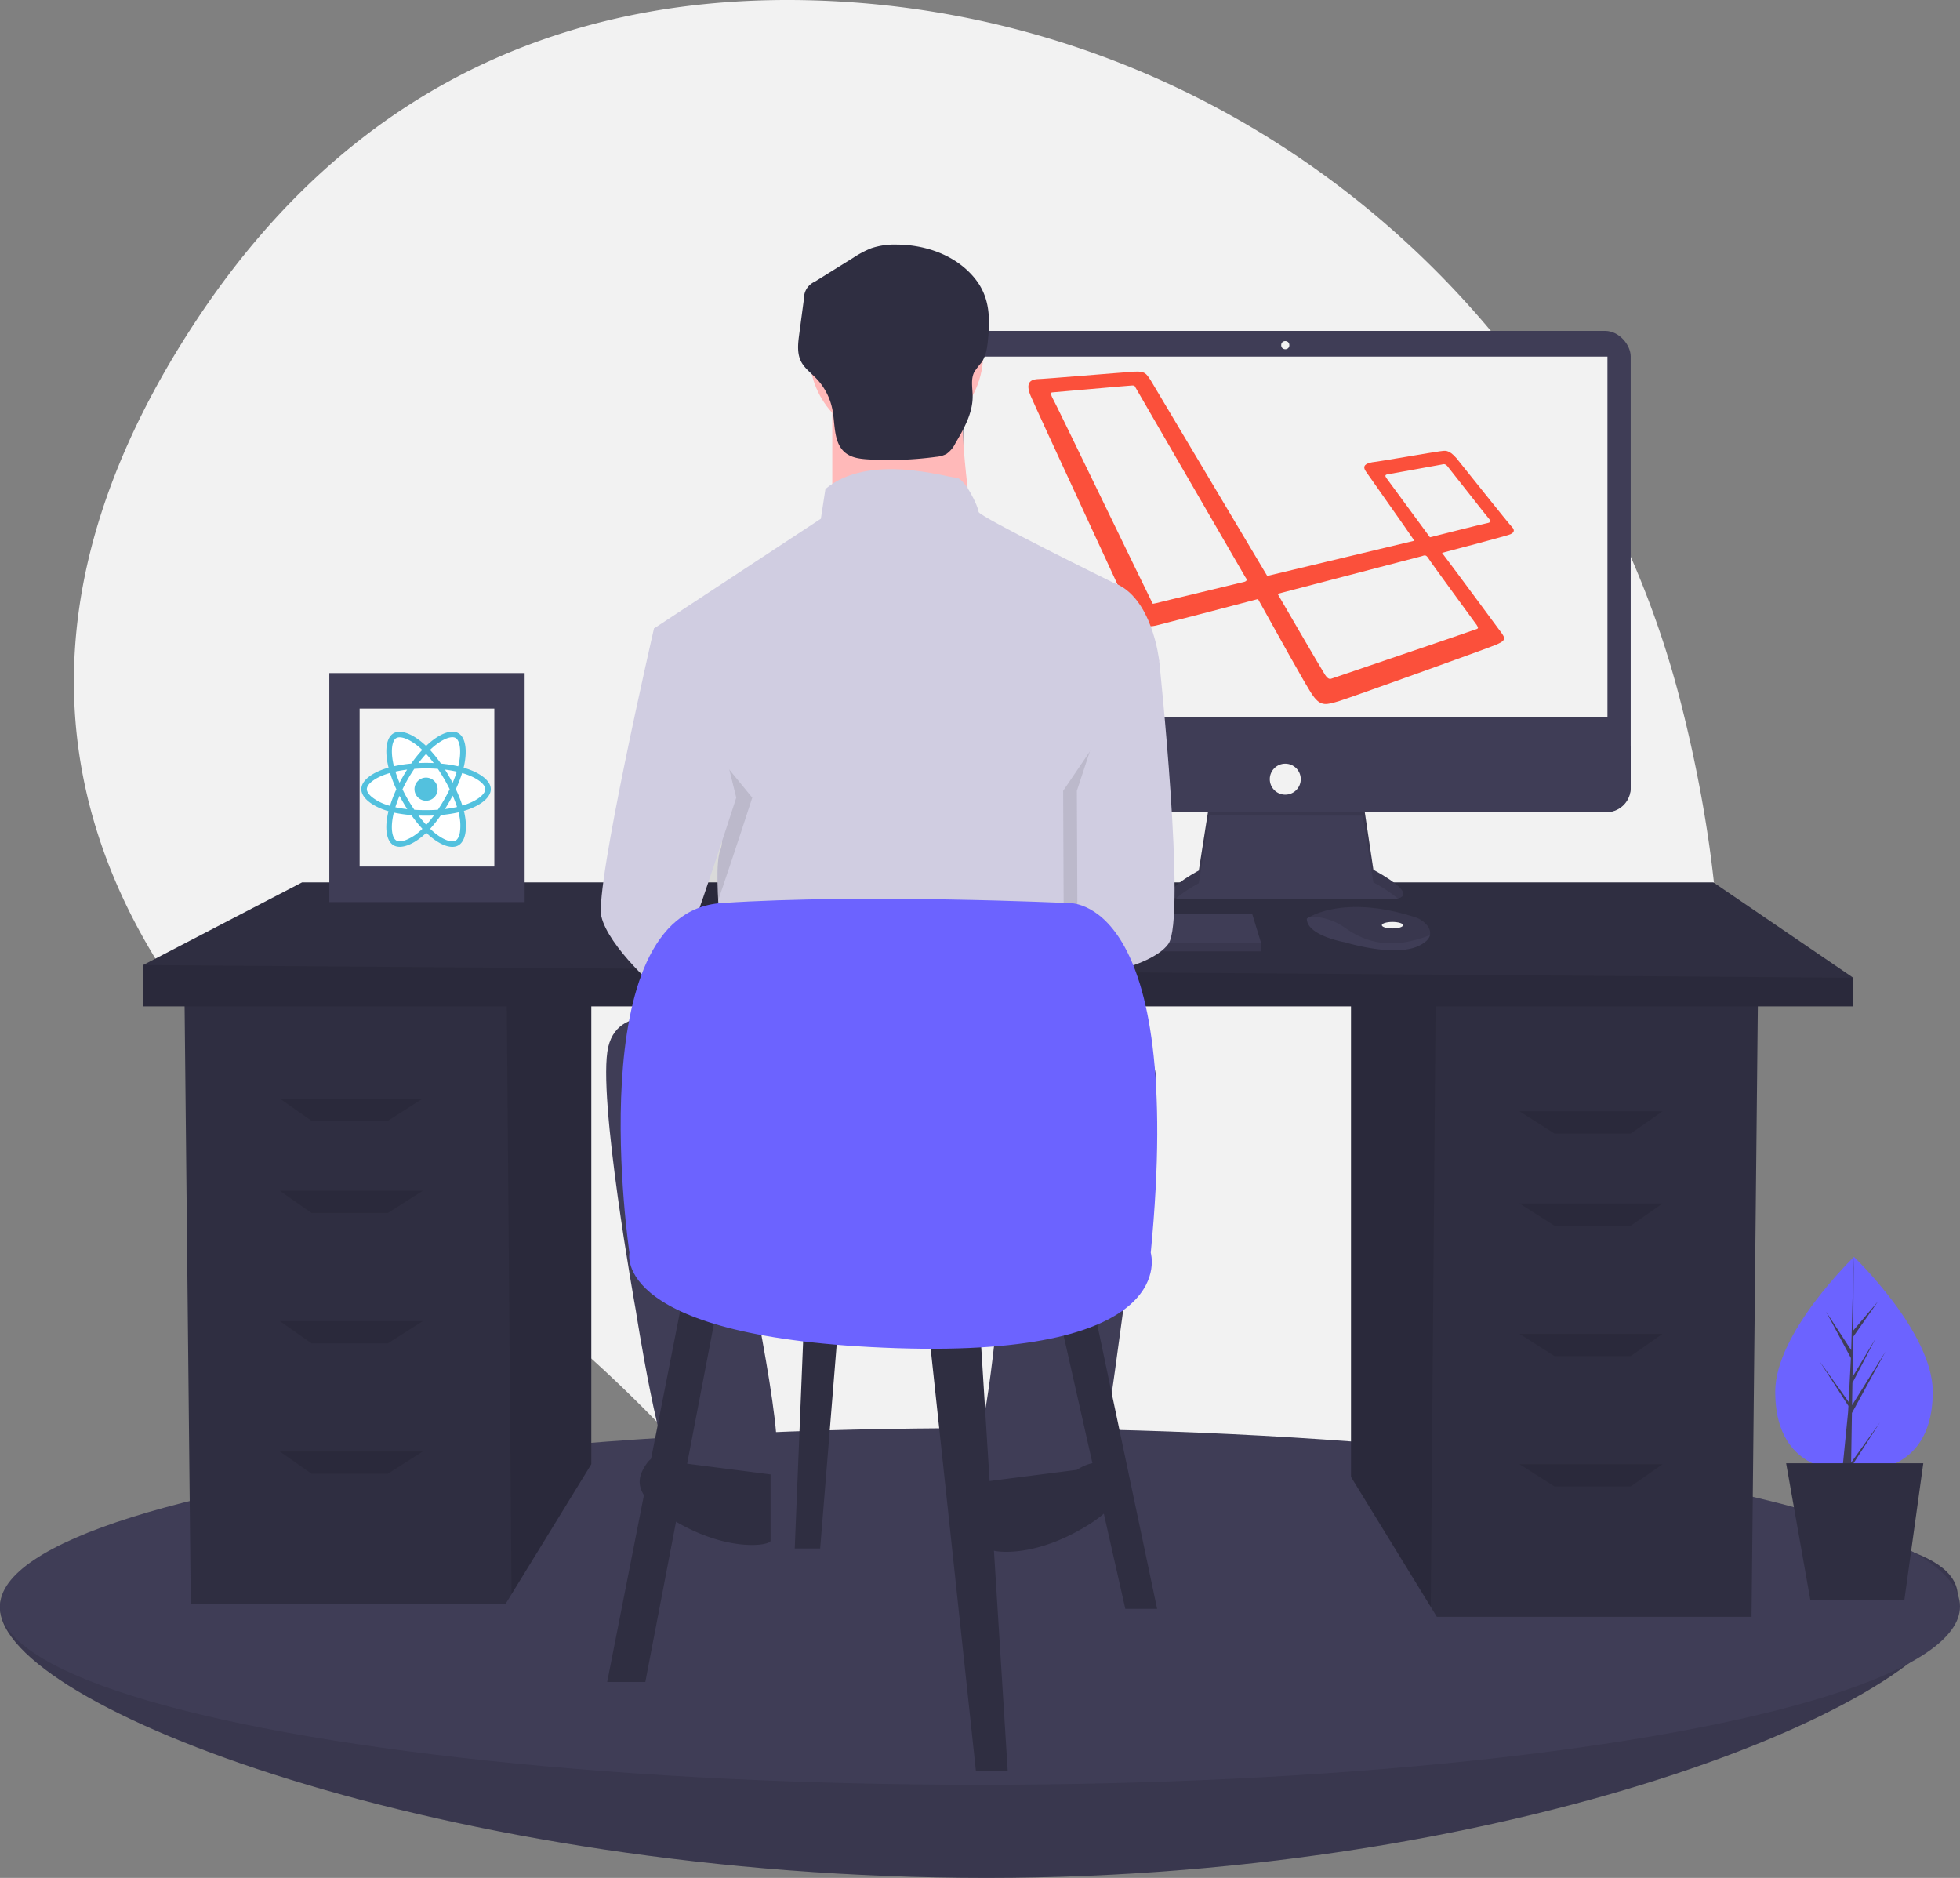 <svg xmlns="http://www.w3.org/2000/svg" width="820" height="785.522" viewBox="0 0 820 785.522"><rect x="0" y="0" width="820" height="785.522" fill="#808080" stroke="none"/><path d="M703.209 293.971C660.531 126.15 513.064 5.007 339.969.148c-91.51-2.569-187.8 27.781-257.913 133.986-125.328 189.853 7.7 321.047 100.446 383.388a580.328 580.328 0 01119.951 107.811c62.646 74.339 183.162 166.717 326.692 21.976C733.179 542.4 731.637 405.757 703.209 293.971z" fill="#f2f2f2"/><path d="M819.05 667.701c0 41.194-179.763 117.822-406.2 117.822S0 713.642 0 672.452s186.414-36.11 412.85-36.11 406.2-9.835 406.2 31.359z" fill="#3f3d56"/><path d="M819.05 667.701c0 41.194-179.763 117.822-406.2 117.822S0 713.642 0 672.452s186.414-36.11 412.85-36.11 406.2-9.835 406.2 31.359z" opacity=".1"/><ellipse cx="410" cy="74.589" rx="410" ry="74.589" transform="translate(0 597.388)" fill="#3f3d56"/><path d="M565.219 418.303v199.483l33.367 54.379 2.54 4.136h131.659l2.66-258z" fill="#2f2e41"/><path d="M565.219 418.303v199.483l33.367 54.379 2.048-253.863z" opacity=".1"/><path d="M247.375 412.983v199.483l-33.367 54.378-2.54 4.136H79.809l-2.66-258z" fill="#2f2e41"/><path d="M247.376 412.983v199.483l-33.367 54.378-2.049-253.863z" opacity=".1"/><path d="M775.342 408.993v11.969H59.861v-17.288l66.494-34.577h590.471z" fill="#2f2e41"/><path d="M775.342 408.993v11.969H59.861v-17.288zm-613.08 59.846h-31.917l-13.3-9.31h59.845zm0 38.566h-31.917l-13.3-9.31h59.845zm0 54.526h-31.917l-13.3-9.31h59.845zm0 54.525h-31.917l-13.3-9.309h59.845zm488.07-142.298h31.917l13.3-9.309h-59.846zm0 38.566h31.917l13.3-9.309h-59.846zm0 54.526h31.917l13.3-9.309h-59.846zm0 54.526h31.917l13.3-9.31h-59.846z" opacity=".1"/><path d="M505.982 335.817l-4.436 28.32s-21.839 11.6-6.483 11.943 87.7 0 87.7 0 13.991 0-8.19-12.284l-4.436-29.687z" fill="#3f3d56"/><path d="M491.974 375.775a60.4 60.4 0 019.572-6.336l4.436-28.322 64.152.06 4.436 27.921a58.246 58.246 0 0110.251 6.745c2.849-.65 5.962-3.065-10.251-12.045l-4.436-29.687-64.152 1.706-4.436 28.32s-18.351 9.753-9.572 11.638z" opacity=".1"/><rect width="289.024" height="201.327" rx="10.695" transform="translate(393.205 138.414)" fill="#3f3d56"/><path fill="#f2f2f2" d="M402.93 149.162h269.574v150.825H402.93z"/><circle cx="1.706" cy="1.706" r="1.706" transform="translate(536.011 142.679)" fill="#f2f2f2"/><path d="M682.23 311.931v17.649a10.161 10.161 0 01-10.163 10.162h-268.7a10.161 10.161 0 01-10.162-10.163v-17.648z" fill="#3f3d56"/><circle cx="6.483" cy="6.483" r="6.483" transform="translate(531.234 319.438)" fill="#f2f2f2"/><path d="M527.613 394.509v3.413H344.03v-2.73l.253-.683 4.525-12.284h175.051zm70.649-3.341c-.334 1.43-1.6 2.938-4.45 4.364-10.237 5.118-31.052-1.365-31.052-1.365s-16.038-2.73-16.038-9.9a12.8 12.8 0 011.406-.836c4.3-2.277 18.574-7.9 43.877.238a10.553 10.553 0 014.81 3.152 5.033 5.033 0 011.447 4.343z" fill="#3f3d56"/><path d="M598.263 391.168c-12.53 4.8-23.7 5.159-35.161-2.8a25.171 25.171 0 00-14.973-4.931c4.3-2.277 18.574-7.9 43.877.238a10.553 10.553 0 014.81 3.152 5.033 5.033 0 011.447 4.343z" opacity=".1"/><ellipse cx="4.436" cy="1.365" rx="4.436" ry="1.365" transform="translate(578.116 385.637)" fill="#f2f2f2"/><path d="M527.613 394.512v3.413H344.03v-2.73l.253-.683z" opacity=".1"/><path d="M632.525 220.394c-1.448-1.448-20.037-24.865-23.175-28.727-3.38-3.862-4.828-3.138-7-2.9s-25.589 4.345-28.244 4.587c-2.655.483-4.345 1.448-2.655 3.862 1.448 2.173 16.9 23.9 20.278 28.969l-61.56 14.728-48.763-81.836c-1.931-2.9-2.414-3.862-6.759-3.621s-38.383 3.138-40.8 3.138c-2.414.241-5.07 1.207-2.656 7s41.039 88.837 42 91.251 3.862 6.276 10.38 4.828c6.759-1.69 29.934-7.725 42.729-11.1 6.759 12.07 20.278 36.694 22.934 40.315 3.38 4.828 5.794 3.862 10.863 2.414 4.1-1.207 63.248-22.451 65.9-23.658s4.345-1.931 2.414-4.587c-1.448-1.931-16.9-22.933-25.106-33.8 5.552-1.448 25.589-6.759 27.762-7.484 2.414-.724 2.9-1.931 1.448-3.38zm-111.77 22.933c-.724.241-35.245 8.449-36.935 8.932-1.931.483-1.931.241-1.931-.483-.483-.724-41.039-84.733-41.763-85.7-.483-.966-.483-1.931 0-1.931s32.59-2.9 33.555-2.9c1.207 0 .966.241 1.448.966 0 0 45.143 77.974 45.867 79.181.966 1.207.483 1.69-.241 1.931zm97.045 18.105c.483.966 1.207 1.448-.724 1.931-1.69.724-58.179 19.8-59.386 20.278s-1.931.724-3.38-1.448-19.8-33.8-19.8-33.8l60.11-15.691c1.448-.483 1.931-.724 2.9.724.966 1.69 19.8 27.279 20.278 28zm3.862-42.487c-1.448.241-23.416 5.794-23.416 5.794l-18.107-24.623c-.483-.724-.966-1.448.241-1.69s21.726-3.862 22.692-4.1 1.69-.483 2.9 1.207c1.207 1.448 16.657 21.244 17.381 21.968s-.241 1.207-1.69 1.448z" fill="#fb503b"/><circle cx="36.341" cy="36.341" r="36.341" transform="translate(338.635 111.786)" fill="#ffb9b9"/><path d="M348.198 166.297v57.38h59.293s-7.651-47.817-3.825-62.162z" fill="#ffb9b9"/><path d="M465.828 243.761s-56.424-27.734-56.424-29.647-5.738-14.345-9.563-14.345-36.341-10.52-54.511 4.782l-1.913 12.432-69.813 45.9 19.127 69.813s12.432 13.389 8.607 22.952 2.869 58.337 2.869 58.337l150.145-4.777v-65.031s4.782-15.3 7.651-20.083 0-19.127 0-19.127l22.949-28.691s-2.867-26.777-19.124-32.515z" fill="#d0cde1"/><path d="M275.994 286.319l4.3-23.43s-24.865 108.067-22 120.5 23.909 31.559 26.778 32.516 29.647-82.245 29.647-82.245z" opacity=".1"/><path d="M289.861 260.022l-16.258 2.869s-24.865 108.067-22 120.5 23.909 31.559 26.778 32.516 29.647-82.245 29.647-82.245z" fill="#d0cde1"/><path d="M471.088 292.056l8.129-15.78s11.476 108.067 3.825 118.586-37.915 14.456-37.915 14.456l-.339-78.531z" opacity=".1"/><path d="M472.523 263.844l12.432 12.432s11.476 108.067 3.825 118.586-37.914 14.459-37.914 14.459l-.339-78.531z" fill="#d0cde1"/><path d="M286.993 428.335s-27.734-10.52-32.516 9.563 11.476 109.979 11.476 109.979 10.52 67.9 17.214 69.813 36.341 2.869 41.123-5.738-14.345-96.591-14.345-96.591l110.936-1.913s-6.694 76.507-10.52 83.2-3.825 29.647 0 29.647 45.9-1.913 48.773-7.651S478.261 483.8 478.261 483.8s13.389-44.948-1.913-42.079-189.355-13.386-189.355-13.386z" fill="#3f3d56"/><path d="M450.531 614.821s9.563-6.694 14.345 0 6.694 14.345-14.345 25.821-37.3 8.607-37.3 6.694v-27.733zm-165.452-2.868s-9.563-6.694-14.345 0-6.694 14.345 14.345 25.821 37.3 8.607 37.3 6.694v-27.734zm90.132-509.649a30.735 30.735 0 00-10.674 1.521 41.265 41.265 0 00-7.6 4.023l-16.046 9.978a7.514 7.514 0 00-4.529 7l-2 15.014c-.506 3.789-.972 7.841.724 11.267 1.416 2.859 4.116 4.816 6.336 7.108a26.088 26.088 0 016.876 13.36c1.148 6.269.413 13.818 5.374 17.818 2.686 2.166 6.347 2.576 9.792 2.777a146.123 146.123 0 0028.221-1.086 11.229 11.229 0 004.264-1.195 11.711 11.711 0 003.741-4.448c3.583-6.1 7.275-12.589 7.237-19.663-.019-3.5-.915-7.258.766-10.328a40.372 40.372 0 012.886-3.748c2.081-2.923 2.486-6.68 2.825-10.252 1.083-11.41-.049-20.094-8.459-28.131-7.854-7.5-19.028-10.946-29.734-11.015z" fill="#2f2e41"/><path d="M285.942 541.314l-31.917 162.25h15.954l30.588-159.586zm102.402 13.302l19.949 186.185h13.3l-11.971-191.506zm54.525-5.319l27.927 123.68h13.3l-26.6-126.34zm-106.39-.002l-3.99 98.412h10.639l7.98-98.412z" fill="#2f2e41"/><path d="M263.334 524.029s-21.278-142.3 38.567-146.288 144.958 0 144.958 0 49.206-3.99 34.577 146.288c0 0 13.3 43.886-106.391 39.9s-111.711-39.9-111.711-39.9zm545.263 58.109c0 24.814-14.752 33.478-32.949 33.478s-32.949-8.664-32.949-33.478 32.954-56.381 32.954-56.381 32.944 31.567 32.944 56.381z" fill="#6c63ff"/><path d="M774.783 591.054l14.043-25.692-13.99 22.434.152-9.337 9.678-18.588-9.639 16.117.273-16.794 10.364-14.8-10.322 12.157.171-30.8-1.025 39.021-10.5-16.065 10.368 19.357-.973 18.766-.029-.5-12.148-16.973 12.111 18.732-.123 2.341-.022.035.01.193-2.491 25.029h3.328l.4-2.022 12.081-18.687-12.052 16.839z" fill="#3f3d56"/><path d="M796.692 669.444h-39.278l-10.152-57.377h57.377z" fill="#2f2e41"/><path fill="#3f3d56" d="M137.775 281.537h81.715v95.804h-81.715z"/><path fill="#f2f2f2" d="M150.455 296.403h56.355v66.072h-56.355z"/><path d="M195.698 321.67q-.865-.3-1.743-.549.145-.592.269-1.19c1.32-6.407.457-11.569-2.49-13.268-2.826-1.63-7.447.07-12.116 4.131q-.69.6-1.348 1.238-.442-.423-.9-.829c-4.891-4.343-9.79-6.173-12.738-4.469-2.823 1.634-3.661 6.487-2.471 12.559q.174.9.4 1.794c-.693.2-1.363.407-2 .631-5.734 2-9.4 5.133-9.4 8.383 0 3.357 3.932 6.724 9.905 8.765q.727.247 1.464.458-.239.959-.425 1.933c-1.133 5.967-.247 10.705 2.568 12.329 2.909 1.679 7.79-.047 12.542-4.2a34.17 34.17 0 001.133-1.042q.713.688 1.463 1.335c4.6 3.962 9.152 5.562 11.964 3.933 2.905-1.681 3.849-6.772 2.624-12.964q-.139-.709-.325-1.448.515-.152 1.008-.315c6.209-2.057 10.25-5.383 10.25-8.785 0-3.262-3.781-6.417-9.631-8.431z" fill="#53c1de"/><path d="M194.351 336.69c-.3.1-.6.193-.91.285a54.187 54.187 0 00-2.743-6.862 54.312 54.312 0 002.637-6.762c.553.16 1.092.329 1.61.508 5.013 1.725 8.07 4.276 8.07 6.243.001 2.091-3.299 4.811-8.664 6.588zm-2.224 4.409a19.624 19.624 0 01.261 7.147c-.322 1.739-.971 2.9-1.773 3.363-1.708.988-5.358-.3-9.295-3.684q-.677-.583-1.362-1.242a54.413 54.413 0 004.54-5.765 54.052 54.052 0 007.336-1.133q.166.669.294 1.307zm-22.5 10.341c-1.668.589-3 .606-3.8.143-1.708-.986-2.419-4.794-1.449-9.893q.174-.9.395-1.8a54.544 54.544 0 007.3 1.057 56.228 56.228 0 004.65 5.744q-.5.489-1.032.951a19.642 19.642 0 01-6.062 3.797zm-7.811-14.764a19.621 19.621 0 01-6.318-3.356c-1.343-1.151-2.021-2.293-2.021-3.22 0-1.973 2.941-4.489 7.845-6.2q.924-.322 1.864-.587a55.529 55.529 0 002.64 6.84 56.322 56.322 0 00-2.672 6.938q-.676-.189-1.338-.415zm2.619-17.828c-1.018-5.2-.343-9.128 1.359-10.111 1.812-1.046 5.819.446 10.043 4.2.27.24.541.491.812.75a55.421 55.421 0 00-4.613 5.711 56.522 56.522 0 00-7.229 1.121q-.208-.83-.372-1.669zm23.369 5.769q-.794-1.372-1.646-2.709c1.728.219 3.384.508 4.939.864a49.292 49.292 0 01-1.734 4.664q-.747-1.425-1.559-2.817zm-9.532-9.28a49.631 49.631 0 013.188 3.847q-3.2-.151-6.4 0a50.338 50.338 0 013.215-3.846zm-9.588 9.3q-.8 1.383-1.53 2.8a51.208 51.208 0 01-1.721-4.687 51.666 51.666 0 014.911-.844q-.865 1.346-1.662 2.729zm1.709 13.828a49.206 49.206 0 01-4.99-.8 52.268 52.268 0 011.756-4.782q.735 1.42 1.535 2.8.814 1.411 1.7 2.781zm7.944 6.566a49.692 49.692 0 01-3.259-3.9q1.556.062 3.169.062 1.656 0 3.269-.073a49.14 49.14 0 01-3.181 3.912zm11.043-12.233a49.051 49.051 0 011.823 4.764 48.933 48.933 0 01-5.055.862q.859-1.362 1.663-2.757.817-1.421 1.569-2.873zm-3.574 1.714q-1.231 2.137-2.6 4.192c-1.607.115-3.268.174-4.96.174s-3.325-.052-4.9-.155q-1.4-2.048-2.649-4.2t-2.311-4.365q1.069-2.225 2.3-4.367 1.232-2.141 2.626-4.184a65.448 65.448 0 019.873.001q1.378 2.037 2.615 4.167t2.335 4.347q-1.085 2.233-2.328 4.384zm4.774-25.84c1.814 1.046 2.519 5.265 1.38 10.8q-.112.54-.244 1.076a55.41 55.41 0 00-7.242-1.144 54.494 54.494 0 00-4.579-5.714q.61-.587 1.246-1.143c4-3.48 7.736-4.854 9.44-3.872z" fill="#fff"/><path d="M178.245 325.264a4.837 4.837 0 11-4.837 4.837 4.837 4.837 0 014.837-4.837" fill="#53c1de"/></svg>